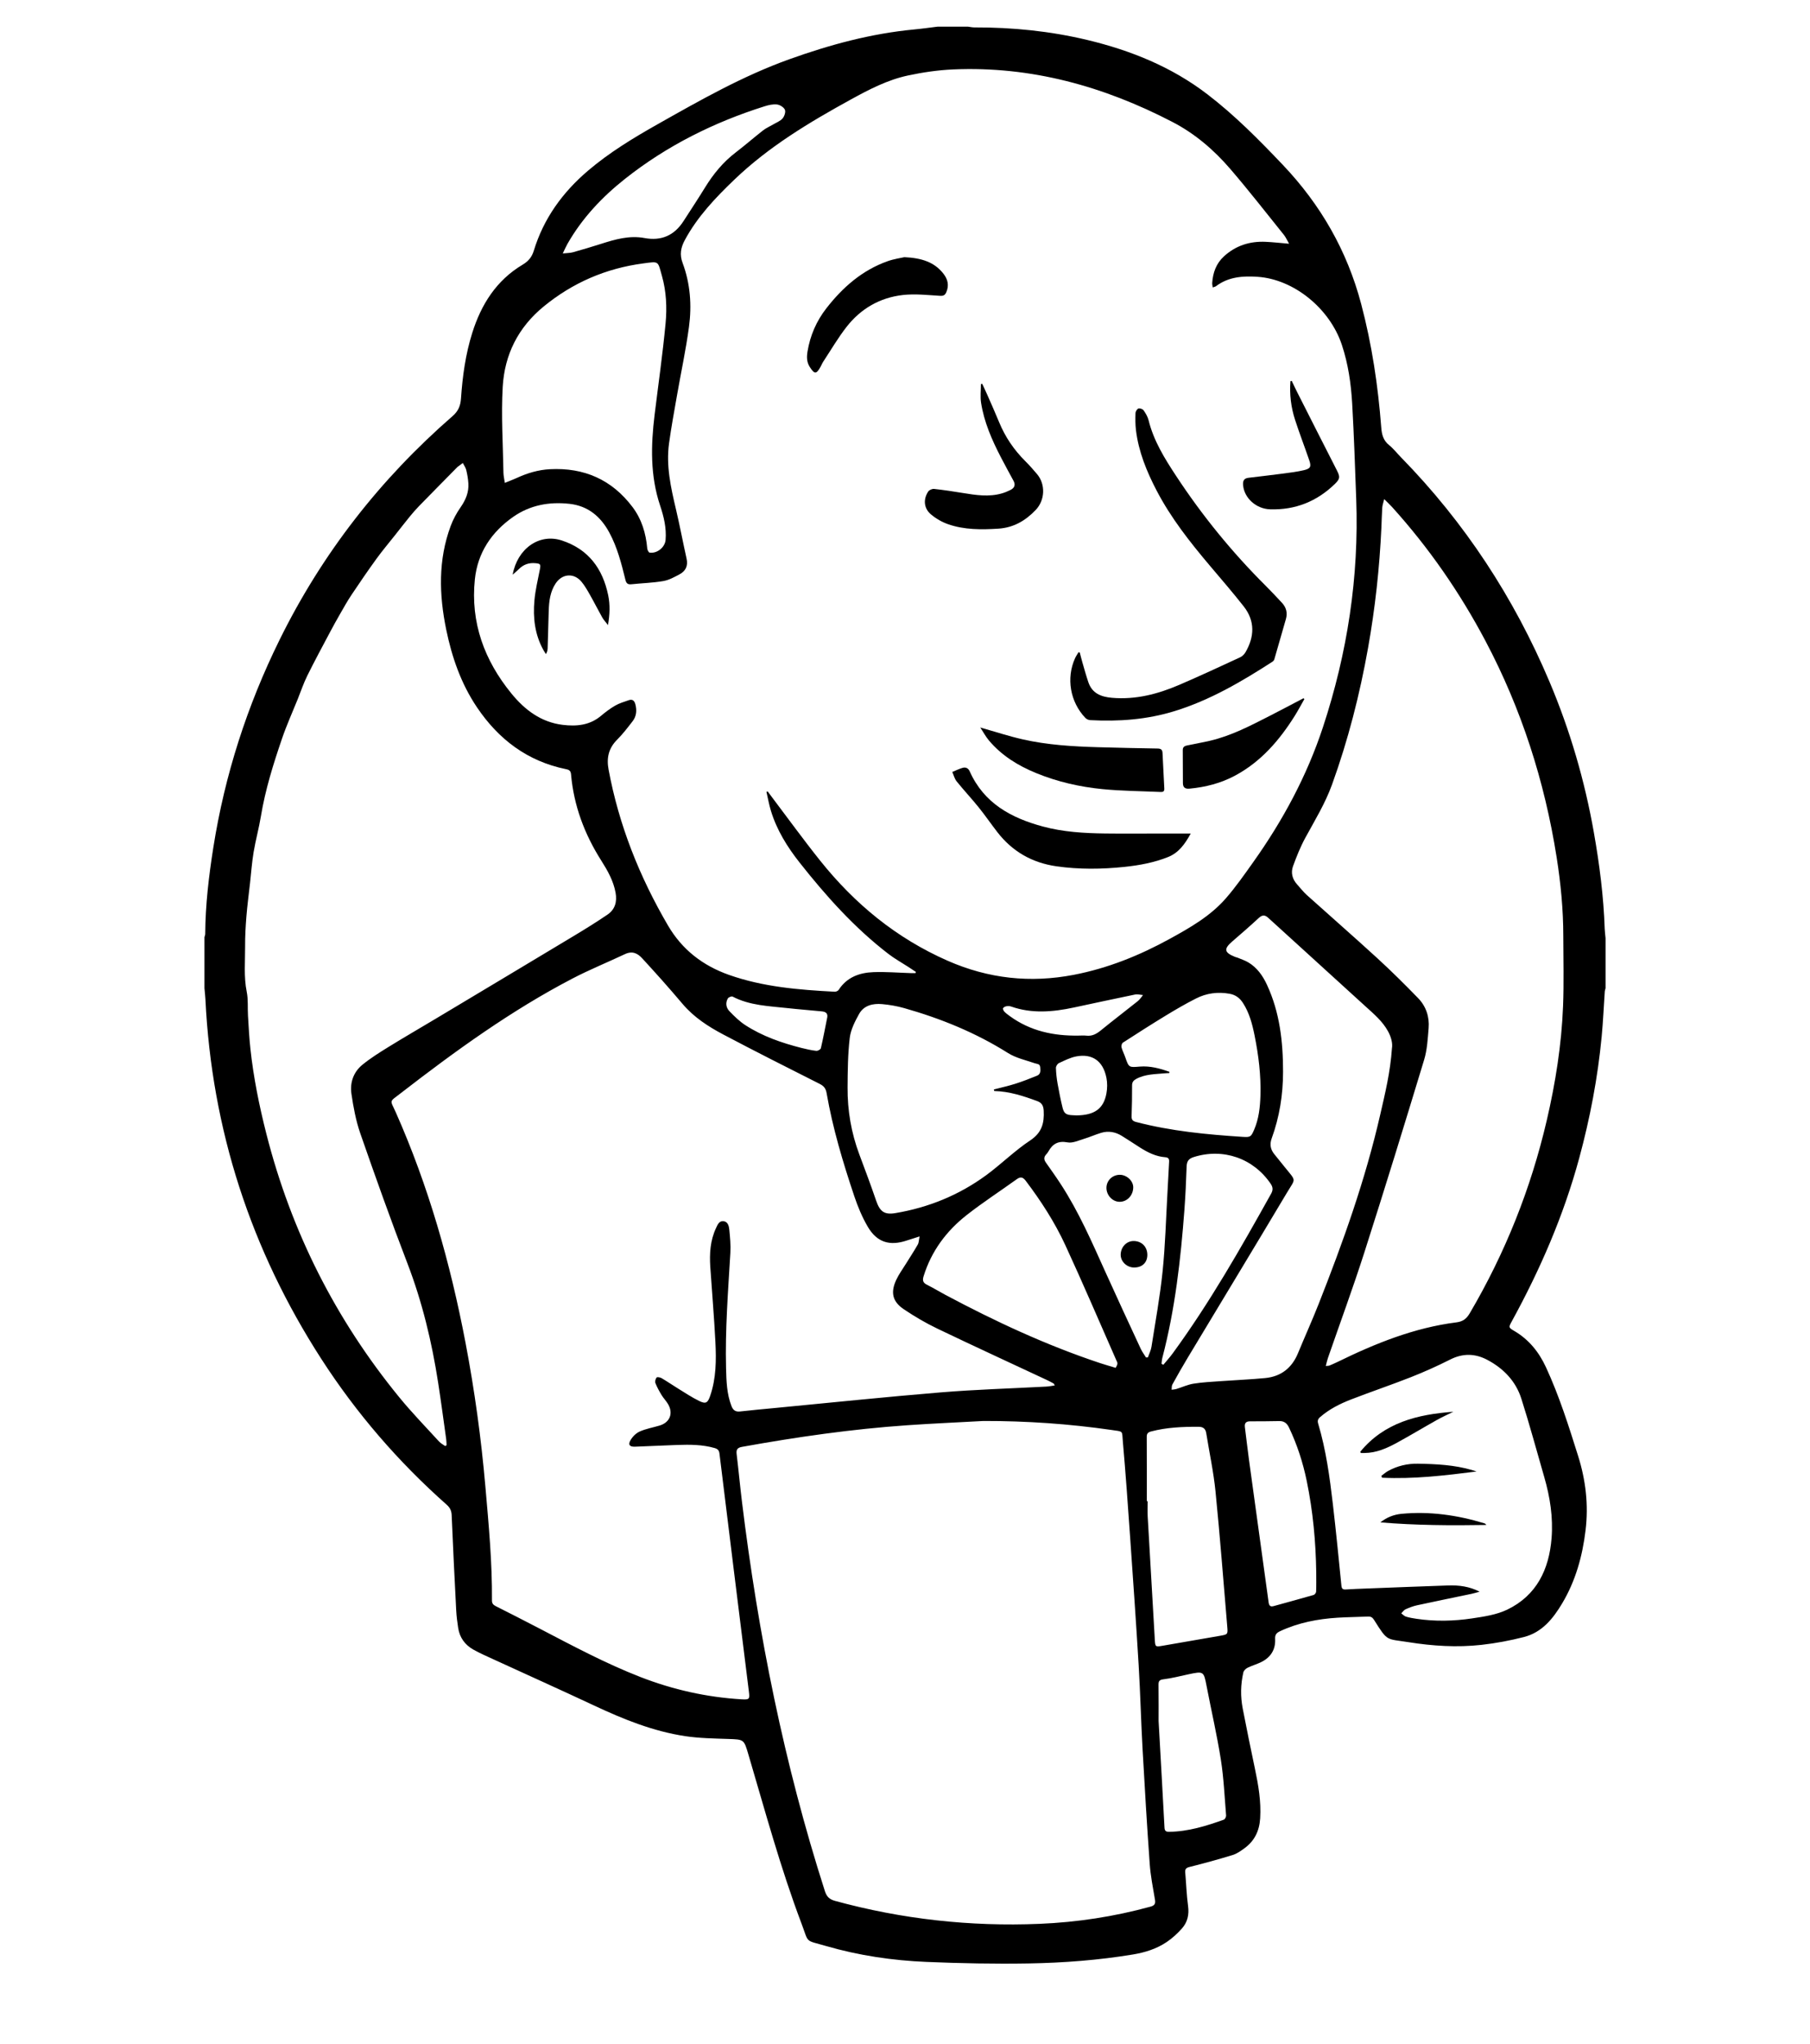 <?xml version="1.0" encoding="UTF-8"?>
<svg id="Layer_1" data-name="Layer 1" xmlns="http://www.w3.org/2000/svg" viewBox="0 0 2215 2500">
  <defs>
    <style>
      .cls-1 {
        fill: #000;
        stroke-width: 0px;
      }
    </style>
  </defs>
  <path class="cls-1" d="M1147.44,32.6c12.35,0,24.7,0,37.05,0,2.63.33,5.25.95,7.88.94,46.64-.14,92.7,4.47,138.15,15.34,53.28,12.75,103.16,32.88,146.95,66.4,33.65,25.76,63.32,55.79,92.46,86.46,46.25,48.69,78.56,104.92,95.79,169.99,13.13,49.6,20.67,100.03,24.58,151.06.66,8.61,2.4,15.9,9.57,21.66,5.37,4.31,9.68,9.93,14.54,14.89,78.13,79.81,138.21,171.61,181.69,274.32,25.18,59.48,43.22,121.16,54.43,184.78,6.86,38.94,11.91,78.11,13.24,117.69.13,3.8.68,7.59,1.04,11.39v61.36c-.32,1.26-.85,2.51-.94,3.78-1.28,18.46-2.05,36.96-3.81,55.37-4.81,50.37-14.26,99.91-27.51,148.75-19.04,70.18-47.8,136.3-82.68,199.91-3.78,6.88-3.78,7.28,3.01,11.24,18,10.5,30.36,25.81,39.01,44.52,16.22,35.09,27.82,71.82,39.38,108.62,9.34,29.76,12.81,59.79,9.09,90.73-3.81,31.74-12.21,62.02-28.7,89.62-11.08,18.55-24.54,35.31-46.56,40.99-17.1,4.41-34.64,7.68-52.18,9.64-29.85,3.32-59.74,1.42-89.36-3.31-27.53-4.39-25.04-.23-42.11-27.32-1.92-3.05-3.95-4.15-7.41-3.99-12.33.56-24.68.62-36.99,1.38-24.41,1.52-48.12,6.07-70.51,16.51-4.53,2.11-6.35,4.42-6.09,9.46.68,12.87-5.23,22.34-16.58,28.12-5.46,2.78-11.52,4.38-17.03,7.1-2.2,1.08-4.73,3.46-5.25,5.68-3.39,14.63-3.65,29.48-.8,44.21,4.75,24.58,9.76,49.1,14.94,73.6,4.24,20.05,7.69,40.07,6.41,60.75-.95,15.27-6.81,27.58-19.13,36.55-4.49,3.27-9.27,6.72-14.46,8.32-17.46,5.36-35.1,10.18-52.82,14.61-4.44,1.11-5.63,2.75-5.26,6.9,1.19,13.63,1.6,27.36,3.45,40.9,1.44,10.56-.68,19.79-7.51,27.45-5.45,6.12-11.65,11.86-18.42,16.44-12.45,8.44-26.73,12.94-41.46,15.37-42.31,6.99-85.04,10.24-127.82,10.97-41.61.71-83.3-.14-124.89-1.87-41.66-1.73-82.89-7.83-123.05-19.48-26.48-7.67-20.57-2.78-29.92-27.47-25.64-67.7-44.49-137.57-65.02-206.89-5.48-18.51-5.27-18.22-24.77-18.89-17.52-.6-35.2-.82-52.47-3.42-39.05-5.88-75.35-20.52-110.94-37.19-40.84-19.13-81.98-37.61-122.97-56.43-8.57-3.94-17.27-7.69-25.47-12.3-10.27-5.78-16.75-14.74-18.53-26.59-1.06-7.05-2.01-14.15-2.38-21.25-2.01-38.9-3.93-77.8-5.57-116.72-.23-5.52-2.2-9.19-6.23-12.76-59.11-52.39-110.31-111.66-153.15-178.01-86.49-133.96-134.15-280.53-141.94-439.93-.22-4.56-.79-9.11-1.19-13.67,0-20.84,0-41.68,0-62.52.32-1.27.92-2.53.93-3.8.2-35.57,4.39-70.79,9.92-105.83,14.02-88.78,41.31-173.4,81.03-253.98,52.02-105.54,123.01-196.51,211.67-273.68,7.13-6.21,9.78-12.73,10.38-21.6,1.86-27.16,5.54-54.02,13.75-80.16,11.01-35.04,29.59-64.43,61.76-83.6,7-4.17,11.25-9.35,13.56-16.94,12.06-39.56,35.28-71.56,66.58-98.16,26.02-22.11,54.99-39.71,84.58-56.41,52.37-29.56,104.53-59.25,161.56-79.71,49.8-17.87,100.26-31.5,152.97-36.47,9.54-.9,19.03-2.27,28.54-3.42ZM1577.51,298.1c-2.61-4.51-4.07-8-6.35-10.83-21.77-27.03-43.09-54.47-65.73-80.76-19.98-23.2-43.14-43.05-70.6-57.3-84.15-43.68-172.92-68.46-268.42-64.28-18.56.81-37.24,3.55-55.43,7.45-24.87,5.33-47.45,17.08-69.62,29.25-50.81,27.9-100.42,57.62-142.62,98.05-23.18,22.2-45.21,45.32-60.67,73.96-5.02,9.29-6.54,17.81-2.73,28,9.44,25.27,11.37,51.74,7.81,78.16-3.78,28.05-9.77,55.8-14.65,83.71-3.42,19.55-7.04,39.09-9.75,58.74-3.79,27.48,2.18,54.07,8.44,80.63,4.73,20.07,8.52,40.35,13.01,60.48,1.92,8.61-.97,15.02-8.32,19-6.38,3.45-13.11,7.2-20.09,8.41-12.84,2.22-26.01,2.56-39.01,3.91-4.47.47-6.31-.91-7.43-5.49-4.88-19.84-9.9-39.67-19.74-57.84-10.57-19.53-26.06-32.53-48.61-35.04-24.7-2.75-48.25,1.46-68.91,15.9-26.59,18.57-43.59,43.88-46.97,76.42-5.5,52.93,11.66,99.29,44.87,139.88,16.22,19.82,36.05,34.95,62.67,38.17,16.95,2.05,33.08.55,46.92-11.13,5.44-4.59,11.21-8.95,17.36-12.48,5.07-2.91,10.88-4.59,16.46-6.55,4.78-1.68,7.08.79,8.22,5.3,1.86,7.36,1.21,14.37-3.43,20.38-6,7.77-12.01,15.65-18.93,22.57-10.42,10.42-13.18,22.16-10.53,36.45,12.62,68.07,37.85,131.24,72.69,190.83,17.35,29.68,42.7,49.19,74.83,60.52,41.85,14.74,85.47,18.23,129.27,20.54,1.59.08,3.96-.95,4.79-2.23,10.03-15.53,25.44-21.07,42.6-21.72,15.17-.58,30.41.73,45.62,1.19,1.94.06,3.88,0,5.82,0,.14-.5.29-.99.43-1.49-3.13-2.07-6.25-4.16-9.4-6.21-8.08-5.25-16.59-9.94-24.2-15.8-41.57-31.99-76.3-70.74-108.64-111.71-15.12-19.16-27.97-39.81-35.15-63.42-2.29-7.55-3.65-15.38-5.44-23.08.51-.16,1.01-.32,1.52-.49,1.24,1.66,2.47,3.32,3.72,4.97,20.14,26.61,39.71,53.67,60.54,79.72,42.33,52.92,93.22,94.8,155.92,122.36,50.06,22,101.19,27.48,154.39,17.25,41.69-8.02,80.58-23.74,117.66-44.12,24.74-13.59,49.38-27.67,68.2-49.17,12.27-14.02,23.01-29.44,33.83-44.66,36.18-50.89,65.56-105.33,85.19-164.82,29.95-90.79,44.26-183.84,40.75-279.48-1.43-38.91-2.71-77.84-4.94-116.71-1.4-24.26-4.89-48.35-12.6-71.58-14.82-44.66-58.82-80.34-103.12-83.3-17.94-1.2-35.59-.09-50.81,11.4-.97.73-2.35.93-4.13,1.59-.26-2.19-.73-3.86-.62-5.49.83-12.55,4.83-23.77,14.33-32.48,14.43-13.24,31.68-18.7,51.01-17.83,8.98.41,17.94,1.44,28.75,2.35ZM1125.34,1512.44c-6.39,2.04-11.1,3.49-15.77,5.04-20.89,6.95-36.47,2.17-47.58-16.81-6.85-11.69-12.21-24.5-16.53-37.38-13.86-41.3-26.39-83.02-33.87-126.03-1.02-5.87-3.38-8.82-8.57-11.44-39.44-19.88-78.88-39.76-117.92-60.39-18.42-9.73-35.97-21.08-49.72-37.31-8.35-9.86-16.83-19.62-25.4-29.3-7.93-8.95-16.04-17.74-24.09-26.58-5.87-6.44-12.41-9.22-21.1-5.12-21.26,10.03-43.13,18.89-63.96,29.73-75.26,39.17-143.65,88.77-210.56,140.5-14.49,11.2-12.92,7.53-5.96,23.2,40.11,90.41,66.85,184.82,85.34,281.76,11.13,58.36,19.21,117.14,24.36,176.32,4.03,46.29,8.4,92.56,8.03,139.1-.03,3.75,1.61,5.43,4.67,6.98,17.73,8.94,35.42,17.95,53.03,27.12,40.7,21.19,81.15,42.9,124.01,59.57,39.83,15.49,81.08,24.72,123.76,27.27,9.75.58,10.11-.23,8.91-9.85-12.06-96.85-24.08-193.71-35.94-290.59-.52-4.24-2.23-5.87-6.05-6.96-14.9-4.26-30.13-4.25-45.37-3.75-17.34.57-34.67,1.55-52.01,2.13-6.55.22-8.67-2.39-5.46-7.95,2.51-4.34,6.79-8.64,11.31-10.63,7.68-3.39,16.19-4.86,24.3-7.29,12.43-3.73,16.94-14.63,10.52-25.92-2.27-3.99-5.65-7.35-8.04-11.28-2.87-4.74-5.61-9.64-7.62-14.77-.74-1.89.11-5.2,1.48-6.79.76-.89,4.44-.18,6.19.85,6.81,4,13.32,8.51,20.05,12.64,8.53,5.23,16.9,10.84,25.86,15.22,8.23,4.02,10.52,2.25,13.47-6.36,7.36-21.47,7.5-43.69,6.37-65.86-1.56-30.62-4.19-61.18-6.25-91.77-1.1-16.34-.07-32.43,7.03-47.55,1.85-3.95,3.72-8.95,9.11-8.37,5.36.57,6.67,5.85,7.1,10.08.95,9.55,1.87,19.24,1.31,28.78-2.76,46.98-6.46,93.91-5.25,141.03.4,15.63.83,31.25,6.59,46.15,1.94,5.03,4.86,7.34,10.47,6.71,14.37-1.62,28.78-2.93,43.18-4.3,67.58-6.45,135.1-13.52,202.75-19.08,42.84-3.52,85.87-4.74,128.81-7.06,3.32-.18,6.61-.87,10.42-1.39-.84-1.49-.99-2.18-1.4-2.4-2.7-1.48-5.41-2.97-8.2-4.27-44.71-20.92-89.58-41.52-134.08-62.87-14.2-6.81-27.93-14.87-41-23.67-13.9-9.36-16.43-20.46-9.37-35.75,3.2-6.94,7.84-13.23,11.88-19.77,4.86-7.86,9.97-15.57,14.55-23.58,1.37-2.39,1.31-5.59,2.24-10ZM1203.39,1738.2c-30.99,1.71-62.01,3.06-92.97,5.2-68.01,4.69-135.38,14.38-202.44,26.47-5.73,1.03-7.16,3.45-6.5,8.91,2.34,19.34,4.12,38.75,6.49,58.09,19.78,161.78,51.62,320.99,101.48,476.38,2.21,6.89,5.62,10.14,12.57,12.03,81.93,22.38,165.25,31.55,250.12,28.03,46.07-1.91,91.23-8.83,135.67-20.99,5.46-1.49,6.41-3.75,5.54-8.89-2.46-14.44-5.33-28.9-6.37-43.47-3.34-46.73-6.14-93.49-8.74-140.27-1.9-34.27-2.75-68.59-4.8-102.85-3.14-52.35-6.81-104.66-10.47-156.98-2.72-38.85-5.44-77.7-8.87-116.49-1.21-13.63,1.08-12.02-13.74-14.16-52.03-7.51-104.33-11.13-156.97-11.02ZM544.94,1768.94c.52-.4,1.04-.8,1.56-1.21-.15-2.46-.14-4.94-.48-7.37-3.24-23.1-6.3-46.23-9.88-69.28-7.73-49.85-19.46-98.59-37.63-145.87-20.2-52.56-39.1-105.63-57.6-158.82-5.4-15.53-8.45-32.07-10.84-48.41-1.99-13.58,2.46-26.53,13.29-35.41,10.06-8.25,21.26-15.22,32.37-22.08,19.02-11.74,38.38-22.91,57.56-34.39,56.43-33.77,112.88-67.52,169.24-101.42,13.87-8.34,27.64-16.87,41.01-25.97,9.2-6.26,11.74-15.79,9.81-26.59-2.6-14.56-9.76-27.16-17.51-39.37-20.5-32.27-33.62-67.08-36.99-105.3-.38-4.35-2.01-5.73-6.07-6.56-47.2-9.61-82.65-36.4-109.14-75.77-19.46-28.91-30.67-61.29-37.61-95.14-8.72-42.51-9.92-84.92,5.42-126.39,3.01-8.14,7.31-16.03,12.27-23.16,6.23-8.95,10.15-18.29,9.46-29.17-.35-5.51-1.31-11.03-2.62-16.4-.73-2.99-2.74-5.67-4.17-8.49-2.06,1.53-4.12,3.06-6.18,4.59-.15.11-.32.22-.46.36-15.65,15.9-31.35,31.76-46.92,47.73-4.01,4.11-7.77,8.47-11.41,12.92-6.03,7.39-11.86,14.94-17.78,22.42-7.66,9.69-15.66,19.12-22.9,29.11-10.49,14.47-20.58,29.23-30.52,44.08-4.97,7.42-9.33,15.25-13.79,23-4.37,7.6-8.63,15.27-12.73,23.01-9.34,17.63-18.85,35.19-27.69,53.07-4.54,9.19-7.82,19.01-11.65,28.55-6.46,16.06-13.63,31.88-19.22,48.23-10.65,31.16-20.51,62.57-25.88,95.22-2.41,14.64-6.44,29.02-8.88,43.66-2.1,12.55-2.99,25.3-4.4,37.96-1.51,13.53-3.32,27.03-4.42,40.6-.98,12.18-1.68,24.43-1.6,36.64.11,18.6-1.75,37.21,2,55.81,1.9,9.4.93,19.36,1.52,29.05.82,13.44,1.5,26.91,2.94,40.29,3.79,35.31,10.83,70.06,19.59,104.44,30.43,119.38,84.66,226.83,162.65,322.15,15.36,18.77,32.35,36.22,48.73,54.15,2.07,2.26,5.02,3.71,7.56,5.54ZM1622.44,1670.93c2.65-.3,3.67-.2,4.5-.55,3.38-1.41,6.74-2.87,10.03-4.48,46.29-22.65,93.78-41.82,145.37-48.34,8.1-1.02,12.42-4.57,16.33-11.22,43.43-73.87,74.8-152.52,94.21-235.94,10.68-45.9,18.05-92.37,19.92-139.48,1.14-28.68.33-57.44.3-86.17-.03-32.27-3.13-64.25-8.16-96.13-14.67-92.95-43.04-181.35-87.08-264.59-31.36-59.28-69.27-114.02-114.27-163.8-2.65-2.93-5.56-5.61-9.68-9.73-1.09,4.62-2.15,7.44-2.35,10.31-.55,8.08-.7,16.18-1.06,24.26-2.26,49.58-7.65,98.81-16.36,147.67-10.14,56.85-24.39,112.61-44.05,166.95-8.31,22.98-21.01,43.72-32.64,65.04-6.04,11.08-10.79,22.97-15.11,34.87-2.84,7.83-.92,15.65,4.88,22.09,4,4.44,7.68,9.25,12.1,13.22,28.67,25.8,57.76,51.14,86.19,77.2,17.18,15.74,33.77,32.17,49.99,48.91,9.66,9.98,13.94,22.83,12.79,36.7-1.07,13-1.78,26.4-5.53,38.76-23.85,78.61-48.01,157.12-73.06,235.35-13.93,43.49-29.77,86.36-44.71,129.53-.96,2.78-1.53,5.69-2.55,9.57ZM1810.69,1947.01c-3.29.88-6.55,1.93-9.88,2.63-22.24,4.68-44.51,9.17-66.71,14-4.85,1.05-9.6,2.91-14.14,4.96-2.04.92-3.45,3.25-5.15,4.94,1.92,1.37,3.65,3.34,5.78,3.99,4.21,1.28,8.62,2.01,13,2.66,22.69,3.38,45.47,2.85,68-.52,14.55-2.17,29.86-4.44,42.89-10.7,35.99-17.31,51.23-49.23,54.26-87.39,2.02-25.36-1.86-50.38-8.96-74.83-9.28-31.98-17.91-64.17-28.03-95.88-6.85-21.48-21.88-37.03-41.75-47.5-14.9-7.85-29.88-8.16-45.38-.31-15.61,7.9-31.66,15.09-47.94,21.51-24.21,9.54-48.9,17.85-73.17,27.25-13.67,5.3-26.8,11.84-38.04,21.65-2.73,2.38-3.38,4.51-2.35,7.96,9.63,32.26,14.14,65.5,18.02,98.8,3.86,33.12,7.12,66.31,10.43,99.48.39,3.9,1.89,4.81,5.45,4.58,8.46-.54,16.94-.84,25.41-1.17,33.29-1.27,66.59-2.61,99.88-3.73,13.17-.44,26.08,1.22,38.35,7.63ZM1703.41,1282.25c1.02-5.84-.81-13.49-4.88-20.87-6.68-12.11-16.99-20.81-27-29.89-28.57-25.89-57.02-51.9-85.53-77.86-11.4-10.38-22.83-20.73-34.22-31.11-3.99-3.63-7.3-3.39-11.42.44-10.58,9.84-21.55,19.27-32.47,28.74-10.51,9.11-9.78,13.41,3.42,18.78,1.06.43,2.25.59,3.3,1.03,4.4,1.86,9.05,3.33,13.12,5.78,10.62,6.38,17.51,16.15,22.64,27.15,15.75,33.8,19.78,69.8,19.77,106.54,0,28.01-4.33,55.3-13.93,81.64-2.58,7.09-1.49,13.21,3.02,18.93,4.3,5.44,8.71,10.8,13.07,16.19,14.4,17.83,13.33,13.24,2.73,31.01-40.3,67.57-81.12,134.83-121.66,202.24-6.46,10.74-12.64,21.65-18.7,32.62-.97,1.75-.63,4.23-.89,6.38,1.98-.3,4.03-.38,5.92-.96,6.98-2.14,13.76-5.34,20.88-6.48,11.01-1.76,22.23-2.28,33.38-3.09,18.06-1.31,36.18-2.03,54.21-3.75,19.36-1.85,32.74-12.23,40.22-30.35,8.3-20.13,17.29-39.98,25.29-60.23,29.83-75.56,57.14-151.95,75.3-231.32,5.98-26.13,12.43-52.18,14.43-81.58ZM617.8,590.66c5.78-2.36,10.29-4.02,14.64-6.02,12.9-5.94,26.3-9.95,40.55-10.69,41.76-2.18,75.81,12.75,101.09,46.31,11.2,14.87,16.36,32.13,17.98,50.57.16,1.85,1.65,4.94,2.89,5.13,9.09,1.41,18.81-6.38,19.57-15.53,1.21-14.51-2.17-28.49-6.7-41.99-12.22-36.48-11.32-73.61-6.75-111.02,4.56-37.29,9.92-74.51,13.44-111.89,1.82-19.31.9-39.05-4.45-57.99-5.25-18.62-3.27-17.92-22.82-15.34-45.54,6.01-86.26,23.45-122.07,52.85-31.23,25.64-47.7,58.93-49.97,98.08-2.02,34.92.33,70.1.89,105.17.06,3.74,1,7.47,1.71,12.38ZM1216.76,1334.56c-.18-.63-.35-1.27-.53-1.9,8.82-2.3,17.76-4.25,26.44-7.01,8.93-2.84,17.68-6.29,26.37-9.82,4.7-1.91,4.32-6.23,3.91-10.43-.42-4.34-3.77-3.78-6.64-4.78-11.04-3.83-23.01-6.38-32.7-12.48-39.57-24.92-82.24-42.27-126.97-54.95-8.83-2.5-18.04-4.12-27.18-4.93-11.26-1-22.29,1.51-28.17,12.1-5.07,9.14-10.23,19.19-11.42,29.31-2.36,20.01-2.51,40.33-2.65,60.53-.19,28.17,4.52,55.6,14.44,82.08,7.03,18.75,14.07,37.51,20.54,56.45,4.5,13.16,9.95,17.47,23.55,15.18,40.55-6.81,77.82-22,110.97-46.27,18.5-13.54,34.93-30.02,53.98-42.63,14.32-9.48,17.34-21.23,16.53-36.41-.32-6.03-2.31-9.65-7.99-11.74-17-6.26-34.13-11.88-52.5-12.29ZM1365.31,1673.21c.78-1.74,1.95-3.36,2.14-5.09.15-1.38-.79-2.94-1.41-4.35-20.7-46.92-40.83-94.11-62.34-140.66-12.96-28.04-29.76-54.03-48.45-78.72-3.27-4.32-6.18-5.41-10.92-1.99-20.49,14.76-41.77,28.5-61.59,44.1-24.72,19.45-42.97,44.02-52.46,74.57-1.63,5.25-.79,8.07,4.13,10.51,7.59,3.78,14.83,8.24,22.32,12.23,61.2,32.61,123.91,61.81,189.84,83.69,5.67,1.88,11.43,3.48,18.76,5.7ZM1431.19,1311.17l-.27,1.42c-1.87.11-3.74.16-5.61.33-11.85,1.13-23.93.93-34.87,6.86-3.37,1.83-5.09,3.94-5.06,8.09.08,12.52-.16,25.05-.6,37.57-.15,4.32,1.48,5.97,5.55,7.03,42.71,11.17,86.39,15.32,130.25,18.17,9.57.62,10.39.11,14.23-8.86,5.63-13.13,7.18-27.1,7.64-41.21.81-24.98-2.26-49.62-7.17-74.03-2.78-13.8-6.34-27.45-14.09-39.5-3.87-6.03-8.91-10.09-16.49-11.44-14.44-2.57-28.19-.74-41.04,5.77-12.53,6.35-24.71,13.43-36.72,20.73-17.77,10.8-35.3,22.01-52.77,33.3-1.31.85-2.19,3.94-1.76,5.59,1.12,4.25,3.26,8.23,4.7,12.42,4.35,12.68,4.63,12.36,17.67,11.28,12.57-1.04,24.68,2.21,36.42,6.47ZM1403.41,1836.31c.35,0,.71,0,1.06,0,0,6.36-.31,12.74.05,19.09,2.83,50.24,5.79,100.47,8.71,150.7.48,8.18.77,8.53,8.92,7.14,23.74-4.04,47.47-8.14,71.18-12.33,9.19-1.62,9.34-1.78,8.54-11.19-4.67-55.13-8.88-110.31-14.39-165.37-2.39-23.91-7.53-47.55-11.35-71.32-.89-5.51-3.86-7.73-9.47-7.75-19.54-.07-38.94.74-57.99,5.72-3.87,1.01-5.36,2.56-5.34,6.62.15,26.23.08,52.45.08,78.68ZM1402.45,1660.52c.76-.04,1.51-.08,2.27-.12,1.5-4.28,3.69-8.44,4.38-12.84,4.83-30.82,10.47-61.58,13.66-92.58,3.27-31.8,4.07-63.85,5.91-95.8.73-12.7,1.32-25.4,2.04-38.1.2-3.46-.84-5.22-4.73-5.51-11.47-.85-21.45-5.87-30.97-11.91-7.49-4.75-14.84-9.72-22.4-14.34-7.76-4.74-16.25-6.24-25.01-3.62-7.18,2.14-14.06,5.28-21.23,7.43-6.57,1.97-13.79,5.45-19.97,4.27-11.45-2.18-18.22,1.78-23.4,11.06-.75,1.34-1.7,2.6-2.76,3.71-3.04,3.2-2.84,6.36-.39,9.83,6.1,8.68,12.27,17.31,18.06,26.19,22.14,33.9,38.19,70.9,54.78,107.65,14.2,31.46,28.76,62.75,43.29,94.06,1.74,3.74,4.3,7.1,6.48,10.63ZM688.7,310.03c5.4-.59,9.04-.51,12.39-1.44,11.51-3.22,22.98-6.62,34.36-10.26,17.37-5.56,34.78-10.59,53.32-7.14,20.53,3.81,36.35-3.15,47.62-20.61,8.89-13.77,17.93-27.46,26.52-41.41,10.11-16.43,22.12-31.02,37.56-42.8,11.34-8.66,22.08-18.09,33.33-26.86,3.74-2.92,8.26-4.83,12.38-7.27,3.94-2.33,8.63-4.06,11.49-7.36,2.27-2.61,4.04-7.97,2.83-10.67-1.38-3.08-6.16-6.02-9.74-6.41-4.95-.54-10.37.74-15.26,2.28-61.99,19.57-119.36,48.16-170.49,88.59-28.23,22.32-52.62,48.17-70.58,79.64-1.84,3.23-3.29,6.69-5.74,11.73ZM1421.42,1668.26c.75.39,1.51.78,2.26,1.16,3.83-4.64,7.91-9.1,11.45-13.96,45.3-61.95,83.17-128.48,120.46-195.38,2.54-4.56,2.14-8.05-.68-12.18-21.29-31.23-58.32-43.87-94.16-32.5-6.32,2-8.39,5.29-8.61,11.52-.61,17.53-1.38,35.06-2.68,52.54-4.55,61.19-11.45,122.05-27.06,181.61-.61,2.32-.67,4.78-.99,7.17ZM1610.76,1923.88c-.5-37.81-4.02-75.38-11.66-112.43-4.64-22.48-11.7-44.27-21.6-65.08-2.48-5.22-5.9-8.2-11.98-8.06-11.93.27-23.86.3-35.8.31-5.02,0-6.91,2.31-6.27,7.21,1.73,13.37,3.21,26.77,5.04,40.12,7.96,57.98,16.05,115.94,23.96,173.93.57,4.21,2,5.92,6.29,4.73,16.28-4.52,32.6-8.91,48.84-13.59,1.33-.38,2.98-2.6,3.04-4.02.3-7.69.14-15.4.14-23.1ZM1417.85,2105.29c2.71,48.39,5.05,89.37,7.22,130.37.22,4.16,1.92,5.13,5.72,5.08,23.33-.3,45.21-7.1,66.86-14.83,1.42-.51,2.94-3.47,2.8-5.16-1.88-22.83-2.87-45.82-6.43-68.4-4.73-30.04-11.64-59.73-17.38-89.61-3.53-18.41-3.66-18.64-22.19-14.68-10.16,2.17-20.28,4.84-30.56,6.1-5.26.64-6.19,2.35-6.13,7.03.23,17.15.09,34.3.09,44.09ZM1012.39,1244.34c.83-5.5-2.8-6.8-6.95-7.21-13.81-1.38-27.66-2.41-41.45-3.94-22.93-2.55-46.29-3.06-67.5-14.13-1.27-.66-4.95.83-5.8,2.31-3.12,5.43-2.15,11.31,1.95,15.56,5.96,6.18,12.25,12.38,19.4,17.02,21.08,13.66,44.58,21.79,68.79,27.94,5.96,1.52,12.02,2.84,18.11,3.55,1.8.21,5.26-1.71,5.6-3.2,2.92-12.56,5.3-25.24,7.84-37.88ZM1319.54,1266.79c3.28,0,6.59-.32,9.82.06,7.07.83,12.39-2.04,17.75-6.41,14.93-12.19,30.31-23.85,45.36-35.9,2.47-1.98,4.22-4.87,6.3-7.34-3.24-.26-6.63-1.29-9.69-.66-25.12,5.15-50.17,10.63-75.26,15.96-25.59,5.43-51.13,7.65-76.5-1.29-1.74-.61-3.86-.67-5.69-.33-1.55.29-3.63,1.24-4.14,2.45-.43,1.04.68,3.22,1.73,4.29,2.01,2.05,4.39,3.75,6.72,5.45,24.95,18.14,53.37,24.17,83.59,23.71ZM1317.52,1364.39c21.9-.21,33.04-8.21,36.47-26.84,1.13-6.12,1.23-12.81.05-18.9-4.13-21.33-17.81-29.95-36.77-26.45-7.43,1.37-14.5,5.05-21.47,8.26-1.79.82-3.65,3.88-3.6,5.86.18,6.44.91,12.91,2.03,19.25,1.74,9.86,3.72,19.69,6.1,29.42,1.74,7.09,4.54,8.85,12.03,9.17,1.93.08,3.85.17,5.16.23Z"/>
  <path class="cls-1" d="M1321.35,798.13c1.06,4.01,2.04,8.05,3.2,12.03,2.37,8.14,4.6,16.34,7.33,24.36,4.65,13.68,15.57,17.9,28.84,19.06,29.1,2.55,56.32-4.61,82.6-15.91,24.97-10.73,49.61-22.22,74.29-33.61,2.59-1.2,5.08-3.64,6.53-6.14,11.09-19.11,11.89-38.29-2.16-56.18-13.45-17.13-27.76-33.6-41.81-50.25-24.17-28.63-47.32-57.99-64.74-91.4-12.19-23.38-22.12-47.57-25.3-74-.82-6.86-.8-13.86-.56-20.78.07-2.01,1.91-5.04,3.61-5.62,1.72-.58,5.19.65,6.29,2.21,2.6,3.71,5.07,7.89,6.14,12.23,6.17,25.03,19.52,46.51,33.39,67.62,31.96,48.68,68.56,93.63,109.84,134.74,6.83,6.8,13.44,13.83,19.99,20.9,5.23,5.64,6.99,12.28,4.82,19.82-4.73,16.46-9.41,32.95-14.22,49.39-.33,1.14-1.42,2.28-2.46,2.95-37.67,24.3-76.16,46.88-119.41,60.25-33.84,10.46-68.39,12.98-103.47,11.08-2.03-.11-4.49-1.23-5.89-2.71-18.66-19.6-23.63-48.71-12.58-73.04,1.15-2.53,2.79-4.84,4.2-7.25.51.07,1.02.15,1.53.22Z"/>
  <path class="cls-1" d="M1457.17,1019.6c-7.43,13.48-14.96,23.7-28,28.86-17.01,6.73-34.79,10.03-52.82,11.93-27.87,2.94-55.75,3.28-83.62-.72-29.71-4.27-53.79-18.03-72.15-41.7-7.8-10.06-15-20.58-22.99-30.48-8.7-10.79-18.21-20.93-26.91-31.72-2.57-3.18-3.58-7.61-5.31-11.47,4.13-1.7,8.17-3.72,12.43-5,3.93-1.19,7.12.26,8.92,4.3,17.38,38.98,50.72,56.98,89.49,67.42,24.91,6.71,50.55,8.22,76.22,8.53,22.16.27,44.33.06,66.49.06,12.25,0,24.5,0,38.25,0Z"/>
  <path class="cls-1" d="M1199.62,889.91c18.23,5.15,34.89,10.65,51.91,14.5,30.36,6.88,61.37,8.72,92.41,9.61,24.27.69,48.54,1.22,72.81,1.61,3.93.06,5.69,1.48,5.88,5.24.72,14.61,1.41,29.23,2.21,43.83.23,4.19-2.53,4.17-5.3,4.05-23.45-1.04-47-1.18-70.33-3.46-27.84-2.72-55.13-8.95-81.16-19.59-22.2-9.07-42.3-21.44-57.92-40.03-3.88-4.63-6.77-10.09-10.51-15.77Z"/>
  <path class="cls-1" d="M1202,469.52c2.08,4.49,4.24,8.94,6.22,13.47,4.87,11.12,9.84,22.2,14.45,33.43,7.43,18.11,18.19,33.88,32.04,47.68,5.05,5.03,9.79,10.39,14.38,15.84,10.6,12.56,9.78,31.85-1.59,43.82-12.54,13.19-27.26,21.76-45.9,22.93-20.72,1.31-41.39,1.45-61.21-5.4-7.62-2.64-15.14-6.96-21.27-12.2-8.65-7.38-9.45-18.36-3.23-27.8,1.25-1.9,4.86-3.49,7.16-3.24,11.85,1.3,23.66,3.1,35.43,5.02,15.85,2.59,31.68,5.04,47.55.47,3.67-1.06,7.28-2.54,10.69-4.28,4.64-2.37,6.3-6.04,3.62-11.01-5.22-9.67-10.53-19.28-15.58-29.04-10.93-21.13-20.49-42.85-24.17-66.54-1.15-7.42-.18-15.18-.18-22.78.53-.12,1.06-.25,1.59-.37Z"/>
  <path class="cls-1" d="M1106.67,314.58c21.24,1.02,36.84,5.96,48.01,20.41,5.16,6.68,6.91,14,3.45,22.23-1.58,3.76-3.38,4.89-7.77,4.63-15.17-.89-30.59-2.69-45.56-.98-27.95,3.18-51.35,16.66-68.71,38.85-10.52,13.45-19.18,28.35-28.61,42.65-1.27,1.92-2.11,4.12-3.23,6.14-5.26,9.49-7.47,9.45-13.35.28-3.86-6.01-3.75-12.48-2.66-19,3.23-19.39,10.87-37.02,22.9-52.49,19.99-25.71,43.84-46.71,75.06-57.78,7.71-2.74,15.99-3.88,20.49-4.93Z"/>
  <path class="cls-1" d="M1596.27,855.08c-3.89,6.81-7.55,13.76-11.71,20.41-18.78,29.99-41.43,56.27-73.15,73.27-17.36,9.31-36.15,14.12-55.75,15.95-5.42.51-8.04-1.49-8.07-6.85-.07-13.49-.05-26.99-.16-40.48-.04-4.22,2.97-5.04,6.02-5.69,9.05-1.91,18.18-3.45,27.18-5.55,26.17-6.11,49.77-18.51,73.47-30.6,13.72-7,27.32-14.25,40.97-21.39.4.31.8.62,1.2.93Z"/>
  <path class="cls-1" d="M1580.73,465.86c2.23,4.63,4.39,9.29,6.71,13.87,16.1,31.78,32.18,63.57,48.4,95.29,4.23,8.28,4.24,10.68-2.51,17.2-22.03,21.27-48.38,31.77-79.04,30.79-17.18-.55-31.53-13.74-33.02-29.24-.51-5.33.81-8.62,6.47-9.3,14.13-1.7,28.26-3.31,42.37-5.17,8.57-1.13,17.21-2.18,25.61-4.16,8.02-1.89,9.15-4.34,6.52-12.02-5.68-16.57-12-32.92-17.4-49.58-4.97-15.3-6.89-31.13-5.66-47.21.52-.16,1.03-.32,1.55-.48Z"/>
  <path class="cls-1" d="M627.37,702.99c5.66-31.73,32.48-50.99,60.22-41.84,32.62,10.76,50,34.51,56.71,67.08,2.38,11.57,2,23.29-.28,36.38-2.85-3.74-5.35-6.37-7.08-9.43-5.02-8.89-9.59-18.04-14.63-26.92-3.22-5.68-6.47-11.48-10.59-16.5-9.22-11.24-23.64-10.25-31.72,1.88-6.67,10.02-8.09,21.51-8.49,33.17-.52,15.41-.84,30.83-1.33,46.25-.07,2.23-.57,4.46-2.1,7.06-1.04-1.68-2.16-3.32-3.12-5.04-10.51-18.93-12.85-39.53-10.97-60.54,1.14-12.75,4.23-25.34,6.67-37.96,1.22-6.29.78-7.08-5.42-7.66-7.79-.73-14.45,1.45-20.02,7.01-2.13,2.13-4.48,4.03-7.88,7.07Z"/>
  <path class="cls-1" d="M1664.73,1775.72c29.38-35.67,70.08-45.61,113.79-48.8-6.73,3.33-13.61,6.39-20.15,10.06-16.3,9.13-32.31,18.8-48.7,27.75-12.37,6.76-25.24,12.51-39.81,12.63-1.52.01-3.04,0-4.56,0-.19-.55-.38-1.09-.57-1.64Z"/>
  <path class="cls-1" d="M1689.25,1862.23c7.7-6.1,16.34-9.56,25.78-10.46,34.59-3.3,68.3,1.51,101.38,11.58.89.27,1.7.79,2.48,2.04-43.21.72-86.35.48-129.64-3.15Z"/>
  <path class="cls-1" d="M1806.95,1799.99c-38.63,4.89-77.03,9.5-115.73,7.61-.23-.79-.47-1.58-.7-2.36,2.68-1.96,5.19-4.23,8.07-5.83,11.37-6.29,23.72-9.18,36.62-8.96,22.35.39,44.67,1.47,66.34,7.8,1.81.53,3.59,1.15,5.39,1.73Z"/>
  <path class="cls-1" d="M1386.8,1452.25c.03,9.87-7.37,17.83-16.6,17.84-8.67.01-16.14-7.83-16.18-16.98-.04-8.87,7.12-15.97,16.21-16.06,8.45-.08,16.54,7.33,16.57,15.19Z"/>
  <path class="cls-1" d="M1404.06,1535.16c-.08,9.43-6.4,15.35-16.31,15.3-8.91-.05-16.52-7.47-16.31-15.9.23-9.25,7.18-16.52,15.81-16.52,9.9,0,16.9,7.12,16.81,17.11Z"/>
</svg>